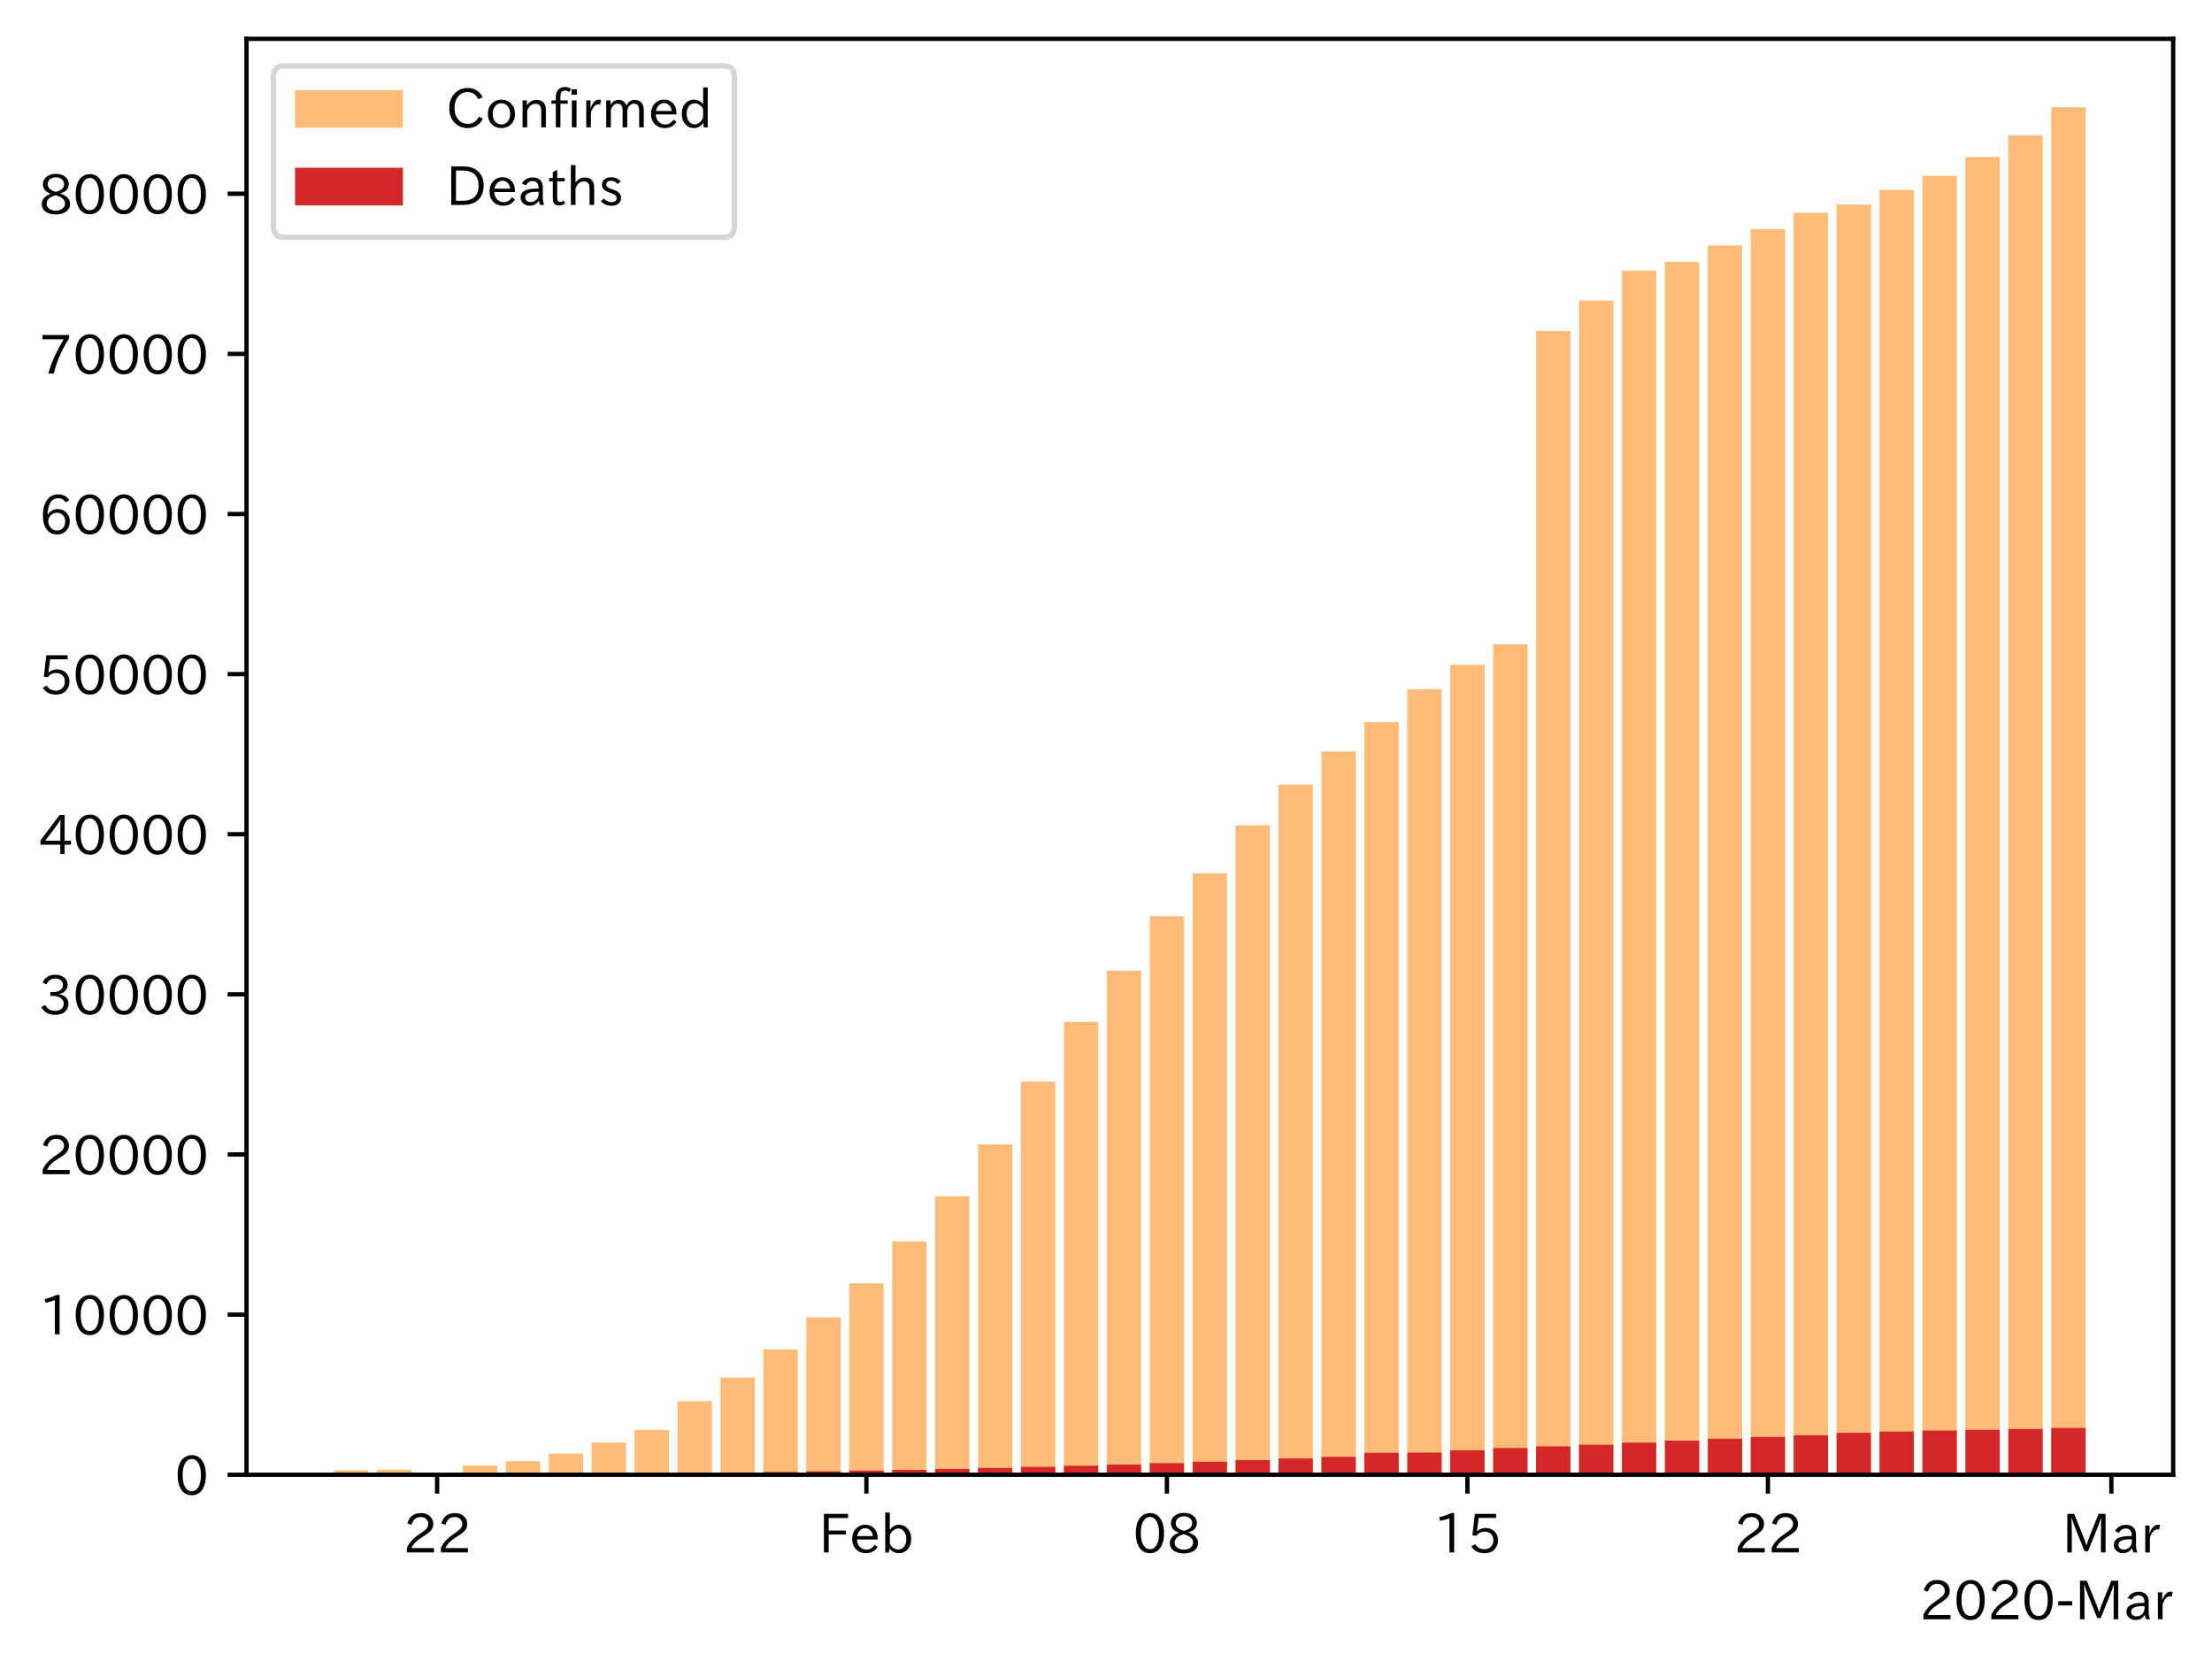 <?xml version="1.0" encoding="utf-8" standalone="no"?>
<!DOCTYPE svg PUBLIC "-//W3C//DTD SVG 1.1//EN"
  "http://www.w3.org/Graphics/SVG/1.1/DTD/svg11.dtd">
<!-- Created with matplotlib (https://matplotlib.org/) -->
<svg height="309.293pt" version="1.1" viewBox="0 0 410.012 309.293" width="410.012pt" xmlns="http://www.w3.org/2000/svg" xmlns:xlink="http://www.w3.org/1999/xlink">
 <defs>
  <style type="text/css">
*{stroke-linecap:butt;stroke-linejoin:round;}
  </style>
 </defs>
 <g id="figure_1">
  <g id="patch_1">
   <path d="M 0 309.293 
L 410.012 309.293 
L 410.012 0 
L 0 0 
z
" style="fill:#ffffff;"/>
  </g>
  <g id="axes_1">
   <g id="patch_2">
    <path d="M 45.692 273.312 
L 402.812 273.312 
L 402.812 7.2 
L 45.692 7.2 
z
" style="fill:#ffffff;"/>
   </g>
   <g id="patch_3">
    <path clip-path="url(#p85a3f5c7b6)" d="M 61.925 273.312 
L 68.291 273.312 
L 68.291 272.475 
L 61.925 272.475 
z
" style="fill:#ffbb78;"/>
   </g>
   <g id="patch_4">
    <path clip-path="url(#p85a3f5c7b6)" d="M 69.882 273.312 
L 76.248 273.312 
L 76.248 272.38 
L 69.882 272.38 
z
" style="fill:#ffbb78;"/>
   </g>
   <g id="patch_5">
    <path clip-path="url(#p85a3f5c7b6)" d="M 85.797 273.312 
L 92.162 273.312 
L 92.162 271.588 
L 85.797 271.588 
z
" style="fill:#ffbb78;"/>
   </g>
   <g id="patch_6">
    <path clip-path="url(#p85a3f5c7b6)" d="M 93.754 273.312 
L 100.12 273.312 
L 100.12 270.801 
L 93.754 270.801 
z
" style="fill:#ffbb78;"/>
   </g>
   <g id="patch_7">
    <path clip-path="url(#p85a3f5c7b6)" d="M 101.711 273.312 
L 108.077 273.312 
L 108.077 269.395 
L 101.711 269.395 
z
" style="fill:#ffbb78;"/>
   </g>
   <g id="patch_8">
    <path clip-path="url(#p85a3f5c7b6)" d="M 109.668 273.312 
L 116.034 273.312 
L 116.034 267.335 
L 109.668 267.335 
z
" style="fill:#ffbb78;"/>
   </g>
   <g id="patch_9">
    <path clip-path="url(#p85a3f5c7b6)" d="M 117.625 273.312 
L 123.991 273.312 
L 123.991 265.009 
L 117.625 265.009 
z
" style="fill:#ffbb78;"/>
   </g>
   <g id="patch_10">
    <path clip-path="url(#p85a3f5c7b6)" d="M 125.583 273.312 
L 131.948 273.312 
L 131.948 259.682 
L 125.583 259.682 
z
" style="fill:#ffbb78;"/>
   </g>
   <g id="patch_11">
    <path clip-path="url(#p85a3f5c7b6)" d="M 133.54 273.312 
L 139.906 273.312 
L 139.906 255.314 
L 133.54 255.314 
z
" style="fill:#ffbb78;"/>
   </g>
   <g id="patch_12">
    <path clip-path="url(#p85a3f5c7b6)" d="M 141.497 273.312 
L 147.863 273.312 
L 147.863 250.111 
L 141.497 250.111 
z
" style="fill:#ffbb78;"/>
   </g>
   <g id="patch_13">
    <path clip-path="url(#p85a3f5c7b6)" d="M 149.454 273.312 
L 155.82 273.312 
L 155.82 244.153 
L 149.454 244.153 
z
" style="fill:#ffbb78;"/>
   </g>
   <g id="patch_14">
    <path clip-path="url(#p85a3f5c7b6)" d="M 157.412 273.312 
L 163.777 273.312 
L 163.777 237.841 
L 157.412 237.841 
z
" style="fill:#ffbb78;"/>
   </g>
   <g id="patch_15">
    <path clip-path="url(#p85a3f5c7b6)" d="M 165.369 273.312 
L 171.735 273.312 
L 171.735 230.113 
L 165.369 230.113 
z
" style="fill:#ffbb78;"/>
   </g>
   <g id="patch_16">
    <path clip-path="url(#p85a3f5c7b6)" d="M 173.326 273.312 
L 179.692 273.312 
L 179.692 221.703 
L 173.326 221.703 
z
" style="fill:#ffbb78;"/>
   </g>
   <g id="patch_17">
    <path clip-path="url(#p85a3f5c7b6)" d="M 181.283 273.312 
L 187.649 273.312 
L 187.649 212.091 
L 181.283 212.091 
z
" style="fill:#ffbb78;"/>
   </g>
   <g id="patch_18">
    <path clip-path="url(#p85a3f5c7b6)" d="M 189.24 273.312 
L 195.606 273.312 
L 195.606 200.446 
L 189.24 200.446 
z
" style="fill:#ffbb78;"/>
   </g>
   <g id="patch_19">
    <path clip-path="url(#p85a3f5c7b6)" d="M 197.198 273.312 
L 203.563 273.312 
L 203.563 189.401 
L 197.198 189.401 
z
" style="fill:#ffbb78;"/>
   </g>
   <g id="patch_20">
    <path clip-path="url(#p85a3f5c7b6)" d="M 205.155 273.312 
L 211.521 273.312 
L 211.521 179.89 
L 205.155 179.89 
z
" style="fill:#ffbb78;"/>
   </g>
   <g id="patch_21">
    <path clip-path="url(#p85a3f5c7b6)" d="M 213.112 273.312 
L 219.478 273.312 
L 219.478 169.785 
L 213.112 169.785 
z
" style="fill:#ffbb78;"/>
   </g>
   <g id="patch_22">
    <path clip-path="url(#p85a3f5c7b6)" d="M 221.069 273.312 
L 227.435 273.312 
L 227.435 161.856 
L 221.069 161.856 
z
" style="fill:#ffbb78;"/>
   </g>
   <g id="patch_23">
    <path clip-path="url(#p85a3f5c7b6)" d="M 229.027 273.312 
L 235.392 273.312 
L 235.392 152.965 
L 229.027 152.965 
z
" style="fill:#ffbb78;"/>
   </g>
   <g id="patch_24">
    <path clip-path="url(#p85a3f5c7b6)" d="M 236.984 273.312 
L 243.35 273.312 
L 243.35 145.401 
L 236.984 145.401 
z
" style="fill:#ffbb78;"/>
   </g>
   <g id="patch_25">
    <path clip-path="url(#p85a3f5c7b6)" d="M 244.941 273.312 
L 251.307 273.312 
L 251.307 139.264 
L 244.941 139.264 
z
" style="fill:#ffbb78;"/>
   </g>
   <g id="patch_26">
    <path clip-path="url(#p85a3f5c7b6)" d="M 252.898 273.312 
L 259.264 273.312 
L 259.264 133.845 
L 252.898 133.845 
z
" style="fill:#ffbb78;"/>
   </g>
   <g id="patch_27">
    <path clip-path="url(#p85a3f5c7b6)" d="M 260.855 273.312 
L 267.221 273.312 
L 267.221 127.743 
L 260.855 127.743 
z
" style="fill:#ffbb78;"/>
   </g>
   <g id="patch_28">
    <path clip-path="url(#p85a3f5c7b6)" d="M 268.813 273.312 
L 275.178 273.312 
L 275.178 123.212 
L 268.813 123.212 
z
" style="fill:#ffbb78;"/>
   </g>
   <g id="patch_29">
    <path clip-path="url(#p85a3f5c7b6)" d="M 276.77 273.312 
L 283.136 273.312 
L 283.136 119.422 
L 276.77 119.422 
z
" style="fill:#ffbb78;"/>
   </g>
   <g id="patch_30">
    <path clip-path="url(#p85a3f5c7b6)" d="M 284.727 273.312 
L 291.093 273.312 
L 291.093 61.341 
L 284.727 61.341 
z
" style="fill:#ffbb78;"/>
   </g>
   <g id="patch_31">
    <path clip-path="url(#p85a3f5c7b6)" d="M 292.684 273.312 
L 299.05 273.312 
L 299.05 55.694 
L 292.684 55.694 
z
" style="fill:#ffbb78;"/>
   </g>
   <g id="patch_32">
    <path clip-path="url(#p85a3f5c7b6)" d="M 300.641 273.312 
L 307.007 273.312 
L 307.007 50.138 
L 300.641 50.138 
z
" style="fill:#ffbb78;"/>
   </g>
   <g id="patch_33">
    <path clip-path="url(#p85a3f5c7b6)" d="M 308.599 273.312 
L 314.964 273.312 
L 314.964 48.524 
L 308.599 48.524 
z
" style="fill:#ffbb78;"/>
   </g>
   <g id="patch_34">
    <path clip-path="url(#p85a3f5c7b6)" d="M 316.556 273.312 
L 322.922 273.312 
L 322.922 45.494 
L 316.556 45.494 
z
" style="fill:#ffbb78;"/>
   </g>
   <g id="patch_35">
    <path clip-path="url(#p85a3f5c7b6)" d="M 324.513 273.312 
L 330.879 273.312 
L 330.879 42.452 
L 324.513 42.452 
z
" style="fill:#ffbb78;"/>
   </g>
   <g id="patch_36">
    <path clip-path="url(#p85a3f5c7b6)" d="M 332.47 273.312 
L 338.836 273.312 
L 338.836 39.434 
L 332.47 39.434 
z
" style="fill:#ffbb78;"/>
   </g>
   <g id="patch_37">
    <path clip-path="url(#p85a3f5c7b6)" d="M 340.428 273.312 
L 346.793 273.312 
L 346.793 37.891 
L 340.428 37.891 
z
" style="fill:#ffbb78;"/>
   </g>
   <g id="patch_38">
    <path clip-path="url(#p85a3f5c7b6)" d="M 348.385 273.312 
L 354.751 273.312 
L 354.751 35.197 
L 348.385 35.197 
z
" style="fill:#ffbb78;"/>
   </g>
   <g id="patch_39">
    <path clip-path="url(#p85a3f5c7b6)" d="M 356.342 273.312 
L 362.708 273.312 
L 362.708 32.615 
L 356.342 32.615 
z
" style="fill:#ffbb78;"/>
   </g>
   <g id="patch_40">
    <path clip-path="url(#p85a3f5c7b6)" d="M 364.299 273.312 
L 370.665 273.312 
L 370.665 29.098 
L 364.299 29.098 
z
" style="fill:#ffbb78;"/>
   </g>
   <g id="patch_41">
    <path clip-path="url(#p85a3f5c7b6)" d="M 372.256 273.312 
L 378.622 273.312 
L 378.622 25.068 
L 372.256 25.068 
z
" style="fill:#ffbb78;"/>
   </g>
   <g id="patch_42">
    <path clip-path="url(#p85a3f5c7b6)" d="M 380.214 273.312 
L 386.579 273.312 
L 386.579 19.872 
L 380.214 19.872 
z
" style="fill:#ffbb78;"/>
   </g>
   <g id="patch_43">
    <path clip-path="url(#p85a3f5c7b6)" d="M 61.925 273.312 
L 68.291 273.312 
L 68.291 273.294 
L 61.925 273.294 
z
" style="fill:#d62728;"/>
   </g>
   <g id="patch_44">
    <path clip-path="url(#p85a3f5c7b6)" d="M 69.882 273.312 
L 76.248 273.312 
L 76.248 273.294 
L 69.882 273.294 
z
" style="fill:#d62728;"/>
   </g>
   <g id="patch_45">
    <path clip-path="url(#p85a3f5c7b6)" d="M 85.797 273.312 
L 92.162 273.312 
L 92.162 273.262 
L 85.797 273.262 
z
" style="fill:#d62728;"/>
   </g>
   <g id="patch_46">
    <path clip-path="url(#p85a3f5c7b6)" d="M 93.754 273.312 
L 100.12 273.312 
L 100.12 273.238 
L 93.754 273.238 
z
" style="fill:#d62728;"/>
   </g>
   <g id="patch_47">
    <path clip-path="url(#p85a3f5c7b6)" d="M 101.711 273.312 
L 108.077 273.312 
L 108.077 273.19 
L 101.711 273.19 
z
" style="fill:#d62728;"/>
   </g>
   <g id="patch_48">
    <path clip-path="url(#p85a3f5c7b6)" d="M 109.668 273.312 
L 116.034 273.312 
L 116.034 273.146 
L 109.668 273.146 
z
" style="fill:#d62728;"/>
   </g>
   <g id="patch_49">
    <path clip-path="url(#p85a3f5c7b6)" d="M 117.625 273.312 
L 123.991 273.312 
L 123.991 273.075 
L 117.625 273.075 
z
" style="fill:#d62728;"/>
   </g>
   <g id="patch_50">
    <path clip-path="url(#p85a3f5c7b6)" d="M 125.583 273.312 
L 131.948 273.312 
L 131.948 272.997 
L 125.583 272.997 
z
" style="fill:#d62728;"/>
   </g>
   <g id="patch_51">
    <path clip-path="url(#p85a3f5c7b6)" d="M 133.54 273.312 
L 139.906 273.312 
L 139.906 272.92 
L 133.54 272.92 
z
" style="fill:#d62728;"/>
   </g>
   <g id="patch_52">
    <path clip-path="url(#p85a3f5c7b6)" d="M 141.497 273.312 
L 147.863 273.312 
L 147.863 272.808 
L 141.497 272.808 
z
" style="fill:#d62728;"/>
   </g>
   <g id="patch_53">
    <path clip-path="url(#p85a3f5c7b6)" d="M 149.454 273.312 
L 155.82 273.312 
L 155.82 272.68 
L 149.454 272.68 
z
" style="fill:#d62728;"/>
   </g>
   <g id="patch_54">
    <path clip-path="url(#p85a3f5c7b6)" d="M 157.412 273.312 
L 163.777 273.312 
L 163.777 272.543 
L 157.412 272.543 
z
" style="fill:#d62728;"/>
   </g>
   <g id="patch_55">
    <path clip-path="url(#p85a3f5c7b6)" d="M 165.369 273.312 
L 171.735 273.312 
L 171.735 272.407 
L 165.369 272.407 
z
" style="fill:#d62728;"/>
   </g>
   <g id="patch_56">
    <path clip-path="url(#p85a3f5c7b6)" d="M 173.326 273.312 
L 179.692 273.312 
L 179.692 272.238 
L 173.326 272.238 
z
" style="fill:#d62728;"/>
   </g>
   <g id="patch_57">
    <path clip-path="url(#p85a3f5c7b6)" d="M 181.283 273.312 
L 187.649 273.312 
L 187.649 272.048 
L 181.283 272.048 
z
" style="fill:#d62728;"/>
   </g>
   <g id="patch_58">
    <path clip-path="url(#p85a3f5c7b6)" d="M 189.24 273.312 
L 195.606 273.312 
L 195.606 271.852 
L 189.24 271.852 
z
" style="fill:#d62728;"/>
   </g>
   <g id="patch_59">
    <path clip-path="url(#p85a3f5c7b6)" d="M 197.198 273.312 
L 203.563 273.312 
L 203.563 271.635 
L 197.198 271.635 
z
" style="fill:#d62728;"/>
   </g>
   <g id="patch_60">
    <path clip-path="url(#p85a3f5c7b6)" d="M 205.155 273.312 
L 211.521 273.312 
L 211.521 271.419 
L 205.155 271.419 
z
" style="fill:#d62728;"/>
   </g>
   <g id="patch_61">
    <path clip-path="url(#p85a3f5c7b6)" d="M 213.112 273.312 
L 219.478 273.312 
L 219.478 271.163 
L 213.112 271.163 
z
" style="fill:#d62728;"/>
   </g>
   <g id="patch_62">
    <path clip-path="url(#p85a3f5c7b6)" d="M 221.069 273.312 
L 227.435 273.312 
L 227.435 270.899 
L 221.069 270.899 
z
" style="fill:#d62728;"/>
   </g>
   <g id="patch_63">
    <path clip-path="url(#p85a3f5c7b6)" d="M 229.027 273.312 
L 235.392 273.312 
L 235.392 270.612 
L 229.027 270.612 
z
" style="fill:#d62728;"/>
   </g>
   <g id="patch_64">
    <path clip-path="url(#p85a3f5c7b6)" d="M 236.984 273.312 
L 243.35 273.312 
L 243.35 270.291 
L 236.984 270.291 
z
" style="fill:#d62728;"/>
   </g>
   <g id="patch_65">
    <path clip-path="url(#p85a3f5c7b6)" d="M 244.941 273.312 
L 251.307 273.312 
L 251.307 270.003 
L 244.941 270.003 
z
" style="fill:#d62728;"/>
   </g>
   <g id="patch_66">
    <path clip-path="url(#p85a3f5c7b6)" d="M 252.898 273.312 
L 259.264 273.312 
L 259.264 269.249 
L 252.898 269.249 
z
" style="fill:#d62728;"/>
   </g>
   <g id="patch_67">
    <path clip-path="url(#p85a3f5c7b6)" d="M 260.855 273.312 
L 267.221 273.312 
L 267.221 269.208 
L 260.855 269.208 
z
" style="fill:#d62728;"/>
   </g>
   <g id="patch_68">
    <path clip-path="url(#p85a3f5c7b6)" d="M 268.813 273.312 
L 275.178 273.312 
L 275.178 268.783 
L 268.813 268.783 
z
" style="fill:#d62728;"/>
   </g>
   <g id="patch_69">
    <path clip-path="url(#p85a3f5c7b6)" d="M 276.77 273.312 
L 283.136 273.312 
L 283.136 268.359 
L 276.77 268.359 
z
" style="fill:#d62728;"/>
   </g>
   <g id="patch_70">
    <path clip-path="url(#p85a3f5c7b6)" d="M 284.727 273.312 
L 291.093 273.312 
L 291.093 268.045 
L 284.727 268.045 
z
" style="fill:#d62728;"/>
   </g>
   <g id="patch_71">
    <path clip-path="url(#p85a3f5c7b6)" d="M 292.684 273.312 
L 299.05 273.312 
L 299.05 267.754 
L 292.684 267.754 
z
" style="fill:#d62728;"/>
   </g>
   <g id="patch_72">
    <path clip-path="url(#p85a3f5c7b6)" d="M 300.641 273.312 
L 307.007 273.312 
L 307.007 267.35 
L 300.641 267.35 
z
" style="fill:#d62728;"/>
   </g>
   <g id="patch_73">
    <path clip-path="url(#p85a3f5c7b6)" d="M 308.599 273.312 
L 314.964 273.312 
L 314.964 266.994 
L 308.599 266.994 
z
" style="fill:#d62728;"/>
   </g>
   <g id="patch_74">
    <path clip-path="url(#p85a3f5c7b6)" d="M 316.556 273.312 
L 322.922 273.312 
L 322.922 266.644 
L 316.556 266.644 
z
" style="fill:#d62728;"/>
   </g>
   <g id="patch_75">
    <path clip-path="url(#p85a3f5c7b6)" d="M 324.513 273.312 
L 330.879 273.312 
L 330.879 266.311 
L 324.513 266.311 
z
" style="fill:#d62728;"/>
   </g>
   <g id="patch_76">
    <path clip-path="url(#p85a3f5c7b6)" d="M 332.47 273.312 
L 338.836 273.312 
L 338.836 266.006 
L 332.47 266.006 
z
" style="fill:#d62728;"/>
   </g>
   <g id="patch_77">
    <path clip-path="url(#p85a3f5c7b6)" d="M 340.428 273.312 
L 346.793 273.312 
L 346.793 265.543 
L 340.428 265.543 
z
" style="fill:#d62728;"/>
   </g>
   <g id="patch_78">
    <path clip-path="url(#p85a3f5c7b6)" d="M 348.385 273.312 
L 354.751 273.312 
L 354.751 265.3 
L 348.385 265.3 
z
" style="fill:#d62728;"/>
   </g>
   <g id="patch_79">
    <path clip-path="url(#p85a3f5c7b6)" d="M 356.342 273.312 
L 362.708 273.312 
L 362.708 265.119 
L 356.342 265.119 
z
" style="fill:#d62728;"/>
   </g>
   <g id="patch_80">
    <path clip-path="url(#p85a3f5c7b6)" d="M 364.299 273.312 
L 370.665 273.312 
L 370.665 264.991 
L 364.299 264.991 
z
" style="fill:#d62728;"/>
   </g>
   <g id="patch_81">
    <path clip-path="url(#p85a3f5c7b6)" d="M 372.256 273.312 
L 378.622 273.312 
L 378.622 264.831 
L 372.256 264.831 
z
" style="fill:#d62728;"/>
   </g>
   <g id="patch_82">
    <path clip-path="url(#p85a3f5c7b6)" d="M 380.214 273.312 
L 386.579 273.312 
L 386.579 264.635 
L 380.214 264.635 
z
" style="fill:#d62728;"/>
   </g>
   <g id="matplotlib.axis_1">
    <g id="xtick_1">
     <g id="line2d_1">
      <defs>
       <path d="M 0 0 
L 0 3.5 
" id="m0da14cdbde" style="stroke:#000000;stroke-width:0.8;"/>
      </defs>
      <g>
       <use style="stroke:#000000;stroke-width:0.8;" x="81.022" xlink:href="#m0da14cdbde" y="273.312"/>
      </g>
     </g>
     <g id="text_1">
      <!-- 22 -->
      <defs>
       <path d="M 57.172 0.984 
L 6.984 0.984 
L 6.984 9.281 
Q 12.891 23.047 29.594 34.422 
L 32.375 36.281 
Q 40.922 42.141 43.609 45.406 
Q 46.688 49.266 46.688 53.812 
Q 46.688 58.938 43.062 62.547 
Q 39.062 66.547 32.562 66.547 
Q 19.531 66.547 15.484 52 
L 7.766 54.781 
Q 13.328 73.828 33.062 73.828 
Q 43.844 73.828 50.25 67.438 
Q 55.859 61.672 55.859 53.516 
Q 55.859 47.469 52.25 42.531 
Q 48.922 37.75 36.969 30.281 
L 34.859 29 
Q 19.625 19.578 15.281 8.891 
L 57.172 8.891 
z
" id="IPAexGothic-50"/>
      </defs>
      <g transform="translate(74.724 287.803)scale(0.1 -0.1)">
       <use xlink:href="#IPAexGothic-50"/>
       <use x="62.988" xlink:href="#IPAexGothic-50"/>
      </g>
     </g>
    </g>
    <g id="xtick_2">
     <g id="line2d_2">
      <g>
       <use style="stroke:#000000;stroke-width:0.8;" x="160.594" xlink:href="#m0da14cdbde" y="273.312"/>
      </g>
     </g>
     <g id="text_2">
      <!-- Feb -->
      <defs>
       <path d="M 54.203 64.703 
L 18.312 64.703 
L 18.312 41.5 
L 50.094 41.5 
L 50.094 34.188 
L 18.312 34.188 
L 18.312 0.984 
L 9.516 0.984 
L 9.516 72.406 
L 54.203 72.406 
z
" id="IPAexGothic-70"/>
       <path d="M 13.484 24.906 
Q 13.922 16.266 18.891 11.281 
Q 23.969 6.203 31.203 6.203 
Q 40.719 6.203 46.297 15.094 
L 51.906 11.375 
Q 44.828 -0.484 30.172 -0.484 
Q 19.094 -0.484 11.969 6.594 
Q 4.781 13.812 4.781 25.641 
Q 4.781 38.188 12.312 45.703 
Q 19 52.391 29 52.391 
Q 38.422 52.391 44.781 46.188 
Q 51.906 38.969 51.906 26.906 
L 51.906 24.906 
z
M 43.062 31.203 
Q 42.328 37.984 38.281 41.891 
Q 34.281 45.906 28.812 45.906 
Q 22.469 45.906 17.969 40.484 
Q 14.891 36.812 13.969 31.203 
z
" id="IPAexGothic-101"/>
       <path d="M 17.578 42.672 
Q 24.219 52.203 34.672 52.203 
Q 43.562 52.203 49.859 45.906 
Q 57.172 38.578 57.172 25.688 
Q 57.172 13.094 49.859 5.812 
Q 43.562 -0.484 34.469 -0.484 
Q 24.359 -0.484 17 8.062 
L 15.766 0.688 
L 9.078 0.688 
L 9.078 74.906 
L 17.578 74.906 
z
M 17.578 31.203 
L 17.578 19.578 
Q 17.578 13.875 23.875 9.375 
Q 28.172 6.297 33.109 6.297 
Q 38.875 6.297 42.875 10.297 
Q 48.188 15.766 48.188 25.484 
Q 48.188 34.281 43.797 39.891 
Q 39.453 45.312 33.203 45.312 
Q 27.484 45.312 22.469 40.281 
Q 17.578 35.406 17.578 31.203 
z
" id="IPAexGothic-98"/>
      </defs>
      <g transform="translate(151.771 287.803)scale(0.1 -0.1)">
       <use xlink:href="#IPAexGothic-70"/>
       <use x="57.178" xlink:href="#IPAexGothic-101"/>
       <use x="114.062" xlink:href="#IPAexGothic-98"/>
      </g>
     </g>
    </g>
    <g id="xtick_3">
     <g id="line2d_3">
      <g>
       <use style="stroke:#000000;stroke-width:0.8;" x="216.295" xlink:href="#m0da14cdbde" y="273.312"/>
      </g>
     </g>
     <g id="text_3">
      <!-- 08 -->
      <defs>
       <path d="M 31.844 73.828 
Q 45.016 73.828 52.094 61.625 
Q 57.719 51.953 57.719 36.625 
Q 57.719 21.438 52.094 11.578 
Q 45.125 -0.484 31.5 -0.484 
Q 17.922 -0.484 10.938 11.578 
Q 5.328 21.438 5.328 36.719 
Q 5.328 58.016 15.625 67.719 
Q 22.172 73.828 31.844 73.828 
z
M 31.5 66.656 
Q 23.688 66.656 19.188 58.734 
Q 14.594 50.734 14.594 36.625 
Q 14.594 22.75 19.094 14.797 
Q 23.641 6.984 31.5 6.984 
Q 40.922 6.984 45.453 18.016 
Q 48.438 25.344 48.438 37.109 
Q 48.438 50.875 43.844 58.734 
Q 39.203 66.656 31.5 66.656 
z
" id="IPAexGothic-48"/>
       <path d="M 39.703 37.891 
Q 57.812 31.734 57.812 18.703 
Q 57.812 8.453 48.438 3.078 
Q 41.609 -0.875 31.5 -0.875 
Q 21.344 -0.875 14.5 3.078 
Q 5.422 8.297 5.422 18.406 
Q 5.422 31.062 22.016 37.203 
L 22.016 37.5 
Q 7.516 42.719 7.516 54.828 
Q 7.516 64.062 15.328 69.625 
Q 21.969 74.312 31.547 74.312 
Q 42.234 74.312 48.922 68.797 
Q 55.516 63.578 55.516 55.719 
Q 55.516 42.281 39.703 38.188 
z
M 31.594 41.016 
Q 46.828 44.625 46.828 55.125 
Q 46.828 61.188 41.797 64.844 
Q 37.703 67.922 31.5 67.922 
Q 25.094 67.922 20.797 64.5 
Q 16.406 60.891 16.406 55.031 
Q 16.406 49.219 21.094 45.703 
Q 23.344 43.891 26.906 42.531 
Q 31 40.875 31.594 41.016 
z
M 30.906 34.516 
Q 14.406 30.172 14.406 19 
Q 14.406 12.109 20.516 8.688 
Q 25.094 6.109 31.391 6.109 
Q 40.234 6.109 45.016 10.891 
Q 48.531 14.406 48.531 19.531 
Q 48.531 24.906 43.656 28.906 
Q 40.766 31.156 36.719 32.812 
Q 31.984 34.719 30.906 34.516 
z
" id="IPAexGothic-56"/>
      </defs>
      <g transform="translate(209.997 287.803)scale(0.1 -0.1)">
       <use xlink:href="#IPAexGothic-48"/>
       <use x="62.988" xlink:href="#IPAexGothic-56"/>
      </g>
     </g>
    </g>
    <g id="xtick_4">
     <g id="line2d_4">
      <g>
       <use style="stroke:#000000;stroke-width:0.8;" x="271.996" xlink:href="#m0da14cdbde" y="273.312"/>
      </g>
     </g>
     <g id="text_4">
      <!-- 15 -->
      <defs>
       <path d="M 38.484 0.984 
L 29.688 0.984 
L 29.688 64.109 
Q 21.438 61.281 12.312 59.328 
L 10.688 66.109 
Q 23.734 69.391 32.906 73.922 
L 38.484 73.922 
z
" id="IPAexGothic-49"/>
       <path d="M 18.406 40.672 
Q 25.531 46.297 33.938 46.297 
Q 44 46.297 50.641 39.5 
Q 56.844 33.016 56.844 23.391 
Q 56.844 14.656 51.516 8.016 
Q 44.828 -0.484 31.734 -0.484 
Q 14.984 -0.484 7.328 12.25 
L 14.656 16.062 
Q 20.453 6.781 31.453 6.781 
Q 38.531 6.781 43.266 11.188 
Q 48.141 15.828 48.141 23.484 
Q 48.141 30.719 43.844 35.016 
Q 39.359 39.5 32.125 39.5 
Q 21.969 39.5 16.75 31.688 
L 9.234 32.672 
L 13.812 72.406 
L 53.219 72.406 
L 53.219 64.891 
L 20.953 64.891 
L 17.719 40.672 
z
" id="IPAexGothic-53"/>
      </defs>
      <g transform="translate(265.697 287.803)scale(0.1 -0.1)">
       <use xlink:href="#IPAexGothic-49"/>
       <use x="62.988" xlink:href="#IPAexGothic-53"/>
      </g>
     </g>
    </g>
    <g id="xtick_5">
     <g id="line2d_5">
      <g>
       <use style="stroke:#000000;stroke-width:0.8;" x="327.696" xlink:href="#m0da14cdbde" y="273.312"/>
      </g>
     </g>
     <g id="text_5">
      <!-- 22 -->
      <g transform="translate(321.398 287.803)scale(0.1 -0.1)">
       <use xlink:href="#IPAexGothic-50"/>
       <use x="62.988" xlink:href="#IPAexGothic-50"/>
      </g>
     </g>
    </g>
    <g id="xtick_6">
     <g id="line2d_6">
      <g>
       <use style="stroke:#000000;stroke-width:0.8;" x="391.354" xlink:href="#m0da14cdbde" y="273.312"/>
      </g>
     </g>
     <g id="text_6">
      <!-- Mar -->
      <defs>
       <path d="M 80.422 0.984 
L 71.828 0.984 
L 71.828 39.594 
Q 71.828 51.266 72.406 64.594 
L 72.016 64.594 
Q 68.062 53.266 63.531 41.797 
L 47.906 3.266 
L 41.406 3.266 
L 25.641 42.578 
Q 20.75 54.781 17.625 64.703 
L 17.234 64.703 
Q 17.828 48.922 17.828 39.891 
L 17.828 0.984 
L 9.516 0.984 
L 9.516 72.406 
L 22.125 72.406 
L 39.109 30.375 
Q 42.141 23 44.828 14.156 
L 45.125 14.156 
Q 47.312 22.125 50.531 30.172 
L 67.438 72.406 
L 80.422 72.406 
z
" id="IPAexGothic-77"/>
       <path d="M 49.312 0.984 
L 41.75 0.984 
Q 39.984 4.734 39.547 8.688 
L 39.203 8.688 
Q 33.547 -0.391 22.312 -0.391 
Q 14.594 -0.391 9.719 4.5 
Q 5.422 8.797 5.422 14.984 
Q 5.422 30.422 32.031 31.203 
L 38.719 31.391 
L 38.719 33.984 
Q 38.719 39.203 35.75 42.188 
Q 32.625 45.312 27.734 45.312 
Q 19.344 45.312 15.141 37.156 
L 7.719 40.578 
Q 14.656 52 27.938 52 
Q 37.109 52 42.047 46.875 
Q 46.625 42.281 46.625 33.891 
L 46.625 15.578 
Q 46.625 6.25 49.312 0.984 
z
M 38.922 25.391 
L 33.453 25.297 
Q 14.109 24.859 14.109 14.891 
Q 14.109 11.375 16.406 9.078 
Q 19.234 6.297 23.828 6.297 
Q 30.219 6.297 34.906 10.984 
Q 38.922 15.141 38.922 21 
z
" id="IPAexGothic-97"/>
       <path d="M 36.078 51.812 
L 34.578 43.266 
Q 32.906 43.609 31.594 43.609 
Q 25.828 43.609 22.078 38.188 
Q 17.391 31.344 17.391 26.172 
L 17.391 0.984 
L 8.797 0.984 
L 8.797 50.781 
L 16.891 50.781 
L 16.5 35.984 
L 16.703 35.984 
Q 22.219 52.203 32.766 52.203 
Q 34.469 52.203 36.078 51.812 
z
" id="IPAexGothic-114"/>
      </defs>
      <g transform="translate(382.244 287.803)scale(0.1 -0.1)">
       <use xlink:href="#IPAexGothic-77"/>
       <use x="90.186" xlink:href="#IPAexGothic-97"/>
       <use x="145.166" xlink:href="#IPAexGothic-114"/>
      </g>
     </g>
    </g>
    <g id="text_7">
     <!-- 2020-Mar -->
     <defs>
      <path d="M 30.766 26.609 
L 4.984 26.609 
L 4.984 34.422 
L 30.766 34.422 
z
" id="IPAexGothic-45"/>
     </defs>
     <g transform="translate(355.82 300.193)scale(0.1 -0.1)">
      <use xlink:href="#IPAexGothic-50"/>
      <use x="62.988" xlink:href="#IPAexGothic-48"/>
      <use x="125.977" xlink:href="#IPAexGothic-50"/>
      <use x="188.965" xlink:href="#IPAexGothic-48"/>
      <use x="251.953" xlink:href="#IPAexGothic-45"/>
      <use x="287.744" xlink:href="#IPAexGothic-77"/>
      <use x="377.93" xlink:href="#IPAexGothic-97"/>
      <use x="432.91" xlink:href="#IPAexGothic-114"/>
     </g>
    </g>
   </g>
   <g id="matplotlib.axis_2">
    <g id="ytick_1">
     <g id="line2d_7">
      <defs>
       <path d="M 0 0 
L -3.5 0 
" id="m2ac16295a3" style="stroke:#000000;stroke-width:0.8;"/>
      </defs>
      <g>
       <use style="stroke:#000000;stroke-width:0.8;" x="45.692" xlink:href="#m2ac16295a3" y="273.312"/>
      </g>
     </g>
     <g id="text_8">
      <!-- 0 -->
      <g transform="translate(32.394 277.057)scale(0.1 -0.1)">
       <use xlink:href="#IPAexGothic-48"/>
      </g>
     </g>
    </g>
    <g id="ytick_2">
     <g id="line2d_8">
      <g>
       <use style="stroke:#000000;stroke-width:0.8;" x="45.692" xlink:href="#m2ac16295a3" y="243.636"/>
      </g>
     </g>
     <g id="text_9">
      <!-- 10000 -->
      <g transform="translate(7.2 247.382)scale(0.1 -0.1)">
       <use xlink:href="#IPAexGothic-49"/>
       <use x="62.988" xlink:href="#IPAexGothic-48"/>
       <use x="125.977" xlink:href="#IPAexGothic-48"/>
       <use x="188.965" xlink:href="#IPAexGothic-48"/>
       <use x="251.953" xlink:href="#IPAexGothic-48"/>
      </g>
     </g>
    </g>
    <g id="ytick_3">
     <g id="line2d_9">
      <g>
       <use style="stroke:#000000;stroke-width:0.8;" x="45.692" xlink:href="#m2ac16295a3" y="213.96"/>
      </g>
     </g>
     <g id="text_10">
      <!-- 20000 -->
      <g transform="translate(7.2 217.706)scale(0.1 -0.1)">
       <use xlink:href="#IPAexGothic-50"/>
       <use x="62.988" xlink:href="#IPAexGothic-48"/>
       <use x="125.977" xlink:href="#IPAexGothic-48"/>
       <use x="188.965" xlink:href="#IPAexGothic-48"/>
       <use x="251.953" xlink:href="#IPAexGothic-48"/>
      </g>
     </g>
    </g>
    <g id="ytick_4">
     <g id="line2d_10">
      <g>
       <use style="stroke:#000000;stroke-width:0.8;" x="45.692" xlink:href="#m2ac16295a3" y="184.285"/>
      </g>
     </g>
     <g id="text_11">
      <!-- 30000 -->
      <defs>
       <path d="M 37.203 37.797 
Q 54.781 34.625 54.781 19.969 
Q 54.781 11.188 48.875 5.562 
Q 42.328 -0.484 30.375 -0.484 
Q 12.453 -0.484 4.5 13.766 
L 11.812 17.672 
Q 17.328 6.891 30.281 6.891 
Q 37.891 6.891 42.094 10.797 
Q 46.094 14.5 46.094 20.172 
Q 46.094 26.859 40.094 30.906 
Q 34.625 34.578 25.688 34.578 
L 21.297 34.578 
L 21.297 41.703 
L 25.875 41.703 
Q 34.859 41.703 39.594 45.125 
Q 44.672 48.734 44.672 54.828 
Q 44.672 61.469 38.969 64.656 
Q 35.297 66.844 30.172 66.844 
Q 19.344 66.844 14.109 55.906 
L 6.781 59.422 
Q 14.016 73.828 30.281 73.828 
Q 40.578 73.828 46.969 68.656 
Q 53.375 63.578 53.375 55.219 
Q 53.375 47.312 47.172 42.281 
Q 43.172 39.062 37.203 38.188 
z
" id="IPAexGothic-51"/>
      </defs>
      <g transform="translate(7.2 188.03)scale(0.1 -0.1)">
       <use xlink:href="#IPAexGothic-51"/>
       <use x="62.988" xlink:href="#IPAexGothic-48"/>
       <use x="125.977" xlink:href="#IPAexGothic-48"/>
       <use x="188.965" xlink:href="#IPAexGothic-48"/>
       <use x="251.953" xlink:href="#IPAexGothic-48"/>
      </g>
     </g>
    </g>
    <g id="ytick_5">
     <g id="line2d_11">
      <g>
       <use style="stroke:#000000;stroke-width:0.8;" x="45.692" xlink:href="#m2ac16295a3" y="154.609"/>
      </g>
     </g>
     <g id="text_12">
      <!-- 40000 -->
      <defs>
       <path d="M 59.578 18.109 
L 47.797 18.109 
L 47.797 0.984 
L 39.797 0.984 
L 39.797 18.109 
L 3.078 18.109 
L 3.078 26.125 
L 38.375 73.094 
L 47.797 73.094 
L 47.797 25.531 
L 59.578 25.531 
z
M 40.281 64.203 
L 39.984 64.203 
Q 35.594 57.125 31.297 51.312 
L 11.859 25.531 
L 39.797 25.531 
L 39.797 49.125 
Q 39.797 54.391 40.281 64.203 
z
" id="IPAexGothic-52"/>
      </defs>
      <g transform="translate(7.2 158.354)scale(0.1 -0.1)">
       <use xlink:href="#IPAexGothic-52"/>
       <use x="62.988" xlink:href="#IPAexGothic-48"/>
       <use x="125.977" xlink:href="#IPAexGothic-48"/>
       <use x="188.965" xlink:href="#IPAexGothic-48"/>
       <use x="251.953" xlink:href="#IPAexGothic-48"/>
      </g>
     </g>
    </g>
    <g id="ytick_6">
     <g id="line2d_12">
      <g>
       <use style="stroke:#000000;stroke-width:0.8;" x="45.692" xlink:href="#m2ac16295a3" y="124.933"/>
      </g>
     </g>
     <g id="text_13">
      <!-- 50000 -->
      <g transform="translate(7.2 128.678)scale(0.1 -0.1)">
       <use xlink:href="#IPAexGothic-53"/>
       <use x="62.988" xlink:href="#IPAexGothic-48"/>
       <use x="125.977" xlink:href="#IPAexGothic-48"/>
       <use x="188.965" xlink:href="#IPAexGothic-48"/>
       <use x="251.953" xlink:href="#IPAexGothic-48"/>
      </g>
     </g>
    </g>
    <g id="ytick_7">
     <g id="line2d_13">
      <g>
       <use style="stroke:#000000;stroke-width:0.8;" x="45.692" xlink:href="#m2ac16295a3" y="95.257"/>
      </g>
     </g>
     <g id="text_14">
      <!-- 60000 -->
      <defs>
       <path d="M 16.5 36.375 
Q 23.578 46.578 34.906 46.578 
Q 45.406 46.578 51.812 39.266 
Q 57.422 32.906 57.422 23.781 
Q 57.422 13.812 51.125 6.781 
Q 44.578 -0.484 34.031 -0.484 
Q 21.484 -0.484 14.406 9.078 
Q 7.516 18.406 7.516 34.812 
Q 7.516 53.516 15.828 64.203 
Q 23.344 73.828 35.5 73.828 
Q 49.859 73.828 56.391 62.891 
L 49.219 58.984 
Q 45.219 66.656 35.938 66.656 
Q 17.484 66.656 16.109 36.375 
z
M 33.453 39.797 
Q 26.312 39.797 21.625 34.469 
Q 17.438 29.688 17.438 24.078 
Q 17.438 18.062 21.141 13.188 
Q 26.125 6.688 33.734 6.688 
Q 41.703 6.688 45.953 13.188 
Q 48.828 17.625 48.828 23.484 
Q 48.828 30.375 45.016 34.812 
Q 40.625 39.797 33.453 39.797 
z
" id="IPAexGothic-54"/>
      </defs>
      <g transform="translate(7.2 99.003)scale(0.1 -0.1)">
       <use xlink:href="#IPAexGothic-54"/>
       <use x="62.988" xlink:href="#IPAexGothic-48"/>
       <use x="125.977" xlink:href="#IPAexGothic-48"/>
       <use x="188.965" xlink:href="#IPAexGothic-48"/>
       <use x="251.953" xlink:href="#IPAexGothic-48"/>
      </g>
     </g>
    </g>
    <g id="ytick_8">
     <g id="line2d_14">
      <g>
       <use style="stroke:#000000;stroke-width:0.8;" x="45.692" xlink:href="#m2ac16295a3" y="65.582"/>
      </g>
     </g>
     <g id="text_15">
      <!-- 70000 -->
      <defs>
       <path d="M 56.203 66.609 
Q 34.969 32.906 27.781 0.984 
L 17.672 0.984 
Q 24.703 28.656 46.094 64.5 
L 6.688 64.5 
L 6.688 72.406 
L 56.203 72.406 
z
" id="IPAexGothic-55"/>
      </defs>
      <g transform="translate(7.2 69.327)scale(0.1 -0.1)">
       <use xlink:href="#IPAexGothic-55"/>
       <use x="62.988" xlink:href="#IPAexGothic-48"/>
       <use x="125.977" xlink:href="#IPAexGothic-48"/>
       <use x="188.965" xlink:href="#IPAexGothic-48"/>
       <use x="251.953" xlink:href="#IPAexGothic-48"/>
      </g>
     </g>
    </g>
    <g id="ytick_9">
     <g id="line2d_15">
      <g>
       <use style="stroke:#000000;stroke-width:0.8;" x="45.692" xlink:href="#m2ac16295a3" y="35.906"/>
      </g>
     </g>
     <g id="text_16">
      <!-- 80000 -->
      <g transform="translate(7.2 39.651)scale(0.1 -0.1)">
       <use xlink:href="#IPAexGothic-56"/>
       <use x="62.988" xlink:href="#IPAexGothic-48"/>
       <use x="125.977" xlink:href="#IPAexGothic-48"/>
       <use x="188.965" xlink:href="#IPAexGothic-48"/>
       <use x="251.953" xlink:href="#IPAexGothic-48"/>
      </g>
     </g>
    </g>
   </g>
   <g id="patch_83">
    <path d="M 45.692 273.312 
L 45.692 7.2 
" style="fill:none;stroke:#000000;stroke-linecap:square;stroke-linejoin:miter;stroke-width:0.8;"/>
   </g>
   <g id="patch_84">
    <path d="M 402.812 273.312 
L 402.812 7.2 
" style="fill:none;stroke:#000000;stroke-linecap:square;stroke-linejoin:miter;stroke-width:0.8;"/>
   </g>
   <g id="patch_85">
    <path d="M 45.692 273.312 
L 402.812 273.312 
" style="fill:none;stroke:#000000;stroke-linecap:square;stroke-linejoin:miter;stroke-width:0.8;"/>
   </g>
   <g id="patch_86">
    <path d="M 45.692 7.2 
L 402.812 7.2 
" style="fill:none;stroke:#000000;stroke-linecap:square;stroke-linejoin:miter;stroke-width:0.8;"/>
   </g>
   <g id="legend_1">
    <g id="patch_87">
     <path d="M 52.692 43.981 
L 134.128 43.981 
Q 136.128 43.981 136.128 41.981 
L 136.128 14.2 
Q 136.128 12.2 134.128 12.2 
L 52.692 12.2 
Q 50.692 12.2 50.692 14.2 
L 50.692 41.981 
Q 50.692 43.981 52.692 43.981 
z
" style="fill:#ffffff;opacity:0.8;stroke:#cccccc;stroke-linejoin:miter;"/>
    </g>
    <g id="patch_88">
     <path d="M 54.692 23.691 
L 74.692 23.691 
L 74.692 16.691 
L 54.692 16.691 
z
" style="fill:#ffbb78;"/>
    </g>
    <g id="text_17">
     <!-- Confirmed -->
     <defs>
      <path d="M 68.016 17 
Q 65.328 10.844 60.297 6.688 
Q 51.766 -0.484 39.984 -0.484 
Q 24.812 -0.484 14.984 10.203 
Q 5.906 20.219 5.906 36.422 
Q 5.906 53.219 15.828 63.719 
Q 25.297 73.828 39.594 73.828 
Q 59.578 73.828 67.531 56.688 
L 59.516 52.984 
Q 53.516 66.219 39.703 66.219 
Q 29.547 66.219 22.703 58.5 
Q 15.531 50.25 15.531 36.281 
Q 15.531 24.219 21.625 16.5 
Q 28.766 7.375 40.047 7.375 
Q 54 7.375 60.594 20.609 
z
" id="IPAexGothic-67"/>
      <path d="M 29.984 52.203 
Q 40.531 52.203 47.75 45.125 
Q 55.172 37.703 55.172 25.594 
Q 55.172 13.875 47.906 6.594 
Q 40.766 -0.484 29.984 -0.484 
Q 19.188 -0.484 12.203 6.5 
Q 4.891 13.766 4.891 25.875 
Q 4.891 37.703 12.312 45.125 
Q 19.391 52.203 29.984 52.203 
z
M 29.984 45.609 
Q 23.734 45.609 19.391 41.109 
Q 13.875 35.594 13.875 25.781 
Q 13.875 16.109 19.281 10.688 
Q 23.688 6.297 29.984 6.297 
Q 36.422 6.297 40.766 10.797 
Q 46.188 16.219 46.188 26.125 
Q 46.188 35.453 40.672 41.109 
Q 36.188 45.609 29.984 45.609 
z
" id="IPAexGothic-111"/>
      <path d="M 52 0.984 
L 43.406 0.984 
L 43.406 31.891 
Q 43.406 44.578 32.906 44.578 
Q 22.312 44.578 17.391 31.891 
L 17.391 0.984 
L 8.797 0.984 
L 8.797 50.781 
L 16.797 50.781 
L 16.797 41.797 
Q 23.828 51.812 34.719 51.812 
Q 52 51.812 52 32.375 
z
" id="IPAexGothic-110"/>
      <path d="M 38.375 72.219 
L 34.812 66.312 
Q 31.109 69.094 27.203 69.094 
Q 18.5 69.094 18.5 57.375 
L 18.5 50.781 
L 32.078 50.781 
L 32.078 44.672 
L 18.5 44.672 
L 18.5 0.984 
L 10.016 0.984 
L 10.016 44.672 
L 1.906 44.672 
L 1.906 50.781 
L 10.016 50.781 
L 10.016 57.172 
Q 10.016 65.438 13.922 70.062 
Q 18.75 75.688 26.703 75.688 
Q 33.062 75.688 38.375 72.219 
z
" id="IPAexGothic-102"/>
      <path d="M 18.406 61.375 
L 8.594 61.375 
L 8.594 71.391 
L 18.406 71.391 
z
M 17.781 0.984 
L 9.188 0.984 
L 9.188 50.781 
L 17.781 50.781 
z
" id="IPAexGothic-105"/>
      <path d="M 78.469 0.984 
L 69.875 0.984 
L 69.875 32.172 
Q 69.875 44.828 60.109 44.828 
Q 55.469 44.828 51.609 40.531 
Q 48.875 37.453 47.797 32.859 
L 47.797 0.984 
L 39.203 0.984 
L 39.203 32.281 
Q 39.203 44.828 29.984 44.828 
Q 25.094 44.828 21.391 40.531 
Q 17.391 36.031 17.391 31.891 
L 17.391 0.984 
L 8.797 0.984 
L 8.797 50.781 
L 16.797 50.781 
L 16.797 42.188 
Q 21.734 51.812 31.688 51.812 
Q 42.578 51.812 46.188 41.359 
Q 51.609 51.812 61.766 51.812 
Q 69.969 51.812 74.562 46 
Q 78.469 41.219 78.469 32.375 
z
" id="IPAexGothic-109"/>
      <path d="M 52.984 0.984 
L 45.172 0.984 
L 45.172 9.672 
Q 38.141 -0.484 27.391 -0.484 
Q 18.453 -0.484 12.312 5.812 
Q 4.891 13.188 4.891 25.984 
Q 4.891 38.531 12.062 45.906 
Q 18.266 52.203 27.391 52.203 
Q 37.25 52.203 44.484 43.891 
L 44.484 74.906 
L 52.984 74.906 
z
M 44.484 20.359 
L 44.484 32.766 
Q 44.484 37.703 38.375 42.281 
Q 34.078 45.406 28.953 45.406 
Q 23.188 45.406 19.188 41.406 
Q 13.875 36.078 13.875 26.219 
Q 13.875 17.328 18.266 11.719 
Q 22.516 6.391 28.859 6.391 
Q 36.281 6.391 41.5 13.672 
Q 44.484 17.719 44.484 20.359 
z
" id="IPAexGothic-100"/>
     </defs>
     <g transform="translate(82.692 23.691)scale(0.1 -0.1)">
      <use xlink:href="#IPAexGothic-67"/>
      <use x="72.51" xlink:href="#IPAexGothic-111"/>
      <use x="132.91" xlink:href="#IPAexGothic-110"/>
      <use x="193.311" xlink:href="#IPAexGothic-102"/>
      <use x="223.926" xlink:href="#IPAexGothic-105"/>
      <use x="250.928" xlink:href="#IPAexGothic-114"/>
      <use x="287.939" xlink:href="#IPAexGothic-109"/>
      <use x="375.049" xlink:href="#IPAexGothic-101"/>
      <use x="431.934" xlink:href="#IPAexGothic-100"/>
     </g>
    </g>
    <g id="patch_89">
     <path d="M 54.692 38.081 
L 74.692 38.081 
L 74.692 31.081 
L 54.692 31.081 
z
" style="fill:#d62728;"/>
    </g>
    <g id="text_18">
     <!-- Deaths -->
     <defs>
      <path d="M 9.516 72.406 
L 31 72.406 
Q 49.359 72.406 59.234 63.281 
Q 69.625 53.812 69.625 36.812 
Q 69.625 16.359 54.938 6.891 
Q 45.703 0.984 30.328 0.984 
L 9.516 0.984 
z
M 18.312 8.688 
L 29.594 8.688 
Q 60.203 8.688 60.203 36.812 
Q 60.203 64.797 30.125 64.797 
L 18.312 64.797 
z
" id="IPAexGothic-68"/>
      <path d="M 33.203 3.766 
Q 27.641 -0.094 21.828 -0.094 
Q 10.203 -0.094 10.203 12.984 
L 10.203 44.672 
L 3.422 44.672 
L 3.422 50.781 
L 10.203 50.781 
L 10.203 61.969 
L 18.406 66.062 
L 18.406 50.781 
L 32.234 50.781 
L 32.234 44.672 
L 18.406 44.672 
L 18.406 14.156 
Q 18.406 6.5 23.641 6.5 
Q 27.156 6.5 30.328 9.188 
z
" id="IPAexGothic-116"/>
      <path d="M 52.297 0.984 
L 43.703 0.984 
L 43.703 31.891 
Q 43.703 44.578 33.297 44.578 
Q 22.609 44.578 17.672 31.891 
L 17.672 0.984 
L 9.078 0.984 
L 9.078 74.906 
L 17.672 74.906 
L 17.672 42.281 
Q 24.469 51.812 35.109 51.812 
Q 52.297 51.812 52.297 32.375 
z
" id="IPAexGothic-104"/>
      <path d="M 34.906 39.797 
Q 30.281 45.797 23.188 45.797 
Q 13.922 45.797 13.922 38.672 
Q 13.922 33.641 23.922 30.375 
L 27.203 29.297 
Q 41.406 24.656 41.406 13.969 
Q 41.406 6.781 35.5 2.688 
Q 30.812 -0.484 23.391 -0.484 
Q 11.969 -0.484 4 7.859 
L 9.422 12.797 
Q 15.578 6.203 23.688 6.203 
Q 33.297 6.203 33.297 13.672 
Q 33.297 19.344 22.703 23.094 
L 19.281 24.266 
Q 5.906 28.953 5.906 37.984 
Q 5.906 43.703 9.812 47.609 
Q 14.5 52.297 22.703 52.297 
Q 33.688 52.297 40.719 44.672 
z
" id="IPAexGothic-115"/>
     </defs>
     <g transform="translate(82.692 38.081)scale(0.1 -0.1)">
      <use xlink:href="#IPAexGothic-68"/>
      <use x="75.684" xlink:href="#IPAexGothic-101"/>
      <use x="132.568" xlink:href="#IPAexGothic-97"/>
      <use x="187.549" xlink:href="#IPAexGothic-116"/>
      <use x="222.168" xlink:href="#IPAexGothic-104"/>
      <use x="282.861" xlink:href="#IPAexGothic-115"/>
     </g>
    </g>
   </g>
  </g>
 </g>
 <defs>
  <clipPath id="p85a3f5c7b6">
   <rect height="266.112" width="357.12" x="45.692" y="7.2"/>
  </clipPath>
 </defs>
</svg>
